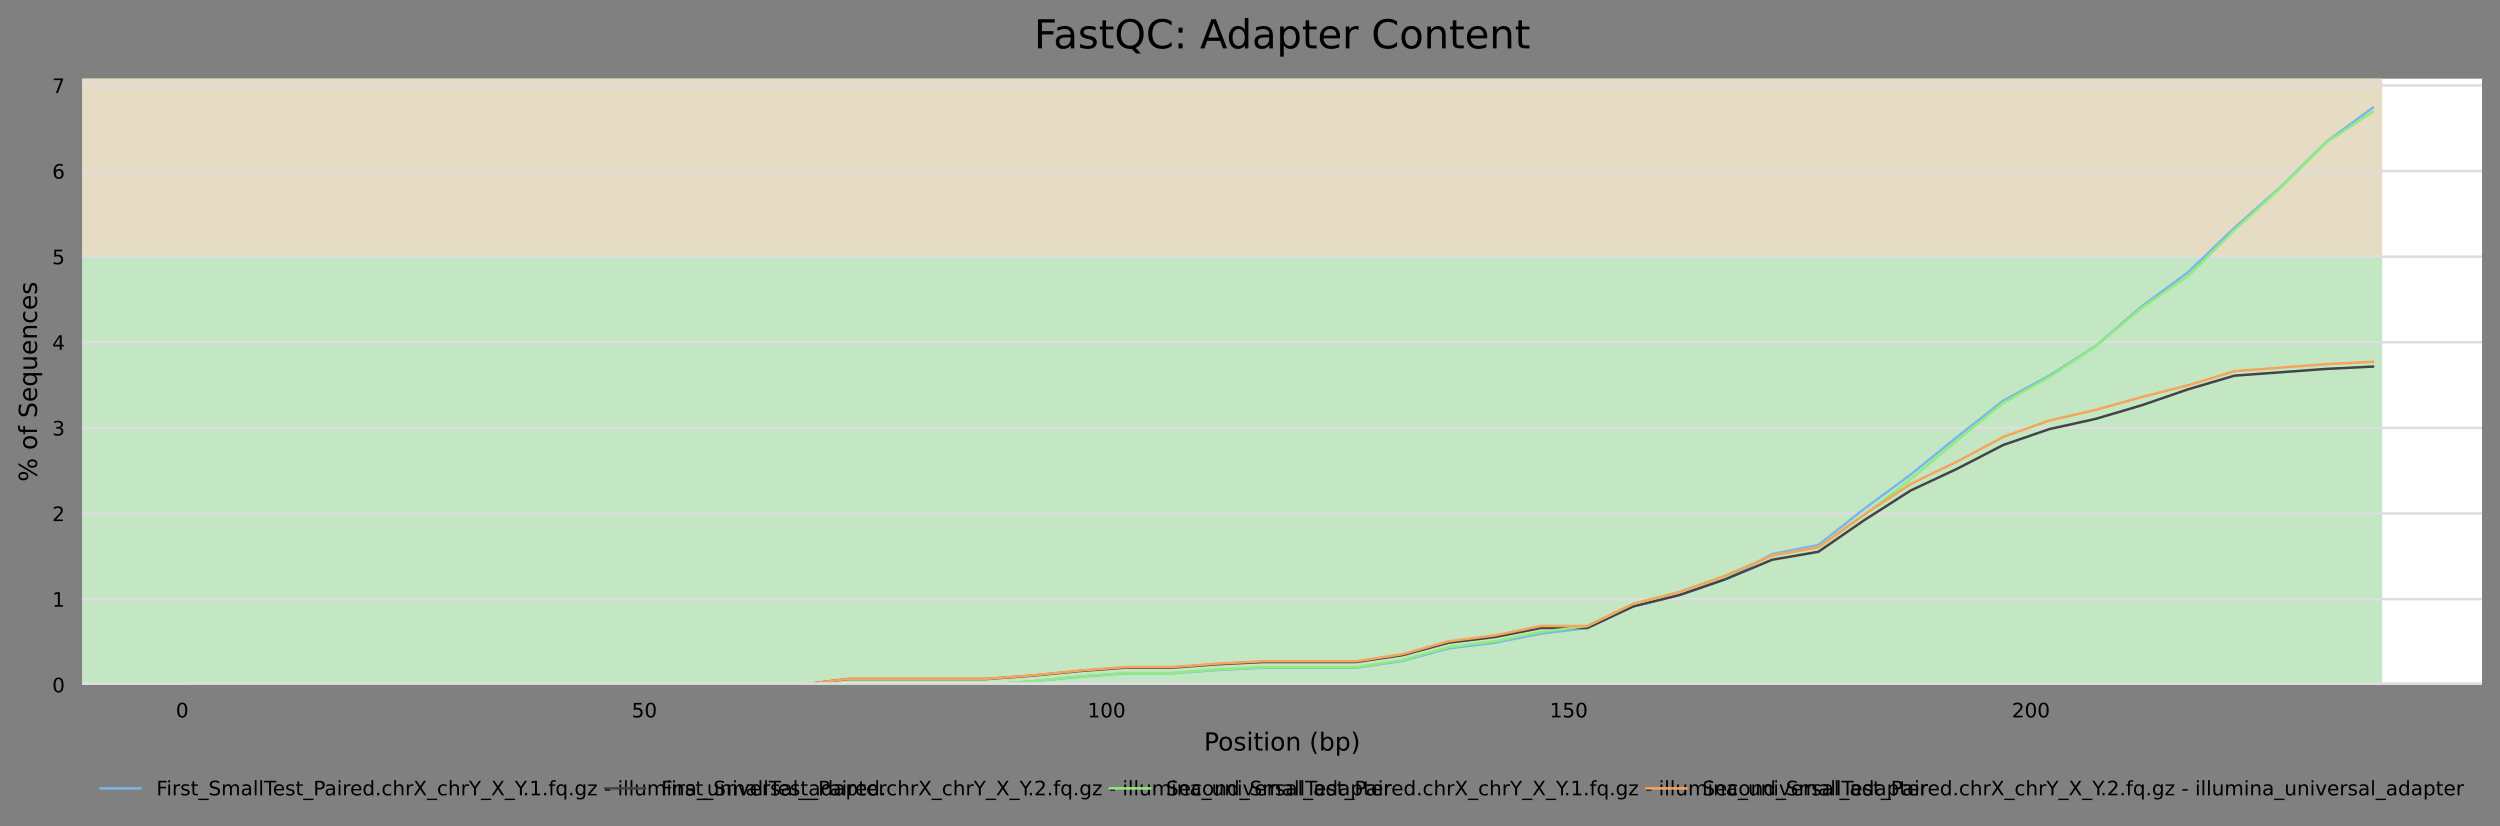 <?xml version="1.0" encoding="utf-8" standalone="no"?>
<!DOCTYPE svg PUBLIC "-//W3C//DTD SVG 1.1//EN"
  "http://www.w3.org/Graphics/SVG/1.1/DTD/svg11.dtd">
<!-- Created with matplotlib (https://matplotlib.org/) -->
<svg height="330.542pt" version="1.1" viewBox="0 0 1000.358 330.542" width="1000.358pt" xmlns="http://www.w3.org/2000/svg" xmlns:xlink="http://www.w3.org/1999/xlink">
 <rect x="0" y="0" width="1000.358" height="330.542" fill="#808080" stroke="none"/>
 <defs>
  <style type="text/css">*{stroke-linecap:butt;stroke-linejoin:round;}</style>
 </defs>
 <g id="figure_1">
  <g id="axes_1">
   <g id="patch_1">
    <path d="M 32.968 273.99 
L 993.158 273.99 
L 993.158 31.483 
L 32.968 31.483 
z
" style="fill:#ffffff;"/>
   </g>
   <g id="patch_2">
    <path clip-path="url(#pc7dc87c759)" d="M 32.968 -411.159 
L 953.212 -411.159 
L 953.212 -3151.754 
L 32.968 -3151.754 
z
" style="fill:#e6c3c3;"/>
   </g>
   <g id="patch_3">
    <path clip-path="url(#pc7dc87c759)" d="M 32.968 102.703 
L 953.212 102.703 
L 953.212 -411.159 
L 32.968 -411.159 
z
" style="fill:#e6dcc3;"/>
   </g>
   <g id="patch_4">
    <path clip-path="url(#pc7dc87c759)" d="M 32.968 273.99 
L 953.212 273.99 
L 953.212 102.703 
L 32.968 102.703 
z
" style="fill:#c3e6c3;"/>
   </g>
   <g id="matplotlib.axis_1">
    <g id="xtick_1">
     <g id="text_1">
      <!-- 0 -->
      <g transform="translate(70.369 287.069)scale(0.08 -0.08)">
       <defs>
        <path d="M 31.781 66.406 
Q 24.172 66.406 20.328 58.906 
Q 16.5 51.422 16.5 36.375 
Q 16.5 21.391 20.328 13.891 
Q 24.172 6.391 31.781 6.391 
Q 39.453 6.391 43.281 13.891 
Q 47.125 21.391 47.125 36.375 
Q 47.125 51.422 43.281 58.906 
Q 39.453 66.406 31.781 66.406 
z
M 31.781 74.219 
Q 44.047 74.219 50.516 64.516 
Q 56.984 54.828 56.984 36.375 
Q 56.984 17.969 50.516 8.266 
Q 44.047 -1.422 31.781 -1.422 
Q 19.531 -1.422 13.062 8.266 
Q 6.594 17.969 6.594 36.375 
Q 6.594 54.828 13.062 64.516 
Q 19.531 74.219 31.781 74.219 
z
" id="DejaVuSans-48"/>
       </defs>
       <use xlink:href="#DejaVuSans-48"/>
      </g>
     </g>
    </g>
    <g id="xtick_2">
     <g id="text_2">
      <!-- 50 -->
      <g transform="translate(252.761 287.069)scale(0.08 -0.08)">
       <defs>
        <path d="M 10.797 72.906 
L 49.516 72.906 
L 49.516 64.594 
L 19.828 64.594 
L 19.828 46.734 
Q 21.969 47.469 24.109 47.828 
Q 26.266 48.188 28.422 48.188 
Q 40.625 48.188 47.75 41.5 
Q 54.891 34.812 54.891 23.391 
Q 54.891 11.625 47.562 5.094 
Q 40.234 -1.422 26.906 -1.422 
Q 22.312 -1.422 17.547 -0.641 
Q 12.797 0.141 7.719 1.703 
L 7.719 11.625 
Q 12.109 9.234 16.797 8.062 
Q 21.484 6.891 26.703 6.891 
Q 35.156 6.891 40.078 11.328 
Q 45.016 15.766 45.016 23.391 
Q 45.016 31 40.078 35.438 
Q 35.156 39.891 26.703 39.891 
Q 22.75 39.891 18.812 39.016 
Q 14.891 38.141 10.797 36.281 
z
" id="DejaVuSans-53"/>
       </defs>
       <use xlink:href="#DejaVuSans-53"/>
       <use x="63.623" xlink:href="#DejaVuSans-48"/>
      </g>
     </g>
    </g>
    <g id="xtick_3">
     <g id="text_3">
      <!-- 100 -->
      <g transform="translate(435.152 287.069)scale(0.08 -0.08)">
       <defs>
        <path d="M 12.406 8.297 
L 28.516 8.297 
L 28.516 63.922 
L 10.984 60.406 
L 10.984 69.391 
L 28.422 72.906 
L 38.281 72.906 
L 38.281 8.297 
L 54.391 8.297 
L 54.391 0 
L 12.406 0 
z
" id="DejaVuSans-49"/>
       </defs>
       <use xlink:href="#DejaVuSans-49"/>
       <use x="63.623" xlink:href="#DejaVuSans-48"/>
       <use x="127.246" xlink:href="#DejaVuSans-48"/>
      </g>
     </g>
    </g>
    <g id="xtick_4">
     <g id="text_4">
      <!-- 150 -->
      <g transform="translate(620.089 287.069)scale(0.08 -0.08)">
       <use xlink:href="#DejaVuSans-49"/>
       <use x="63.623" xlink:href="#DejaVuSans-53"/>
       <use x="127.246" xlink:href="#DejaVuSans-48"/>
      </g>
     </g>
    </g>
    <g id="xtick_5">
     <g id="text_5">
      <!-- 200 -->
      <g transform="translate(805.025 287.069)scale(0.08 -0.08)">
       <defs>
        <path d="M 19.188 8.297 
L 53.609 8.297 
L 53.609 0 
L 7.328 0 
L 7.328 8.297 
Q 12.938 14.109 22.625 23.891 
Q 32.328 33.688 34.812 36.531 
Q 39.547 41.844 41.422 45.531 
Q 43.312 49.219 43.312 52.781 
Q 43.312 58.594 39.234 62.25 
Q 35.156 65.922 28.609 65.922 
Q 23.969 65.922 18.812 64.312 
Q 13.672 62.703 7.812 59.422 
L 7.812 69.391 
Q 13.766 71.781 18.938 73 
Q 24.125 74.219 28.422 74.219 
Q 39.75 74.219 46.484 68.547 
Q 53.219 62.891 53.219 53.422 
Q 53.219 48.922 51.531 44.891 
Q 49.859 40.875 45.406 35.406 
Q 44.188 33.984 37.641 27.219 
Q 31.109 20.453 19.188 8.297 
z
" id="DejaVuSans-50"/>
       </defs>
       <use xlink:href="#DejaVuSans-50"/>
       <use x="63.623" xlink:href="#DejaVuSans-48"/>
       <use x="127.246" xlink:href="#DejaVuSans-48"/>
      </g>
     </g>
    </g>
    <g id="text_6">
     <!-- Position (bp) -->
     <g transform="translate(481.76 300.331)scale(0.1 -0.1)">
      <defs>
       <path d="M 19.672 64.797 
L 19.672 37.406 
L 32.078 37.406 
Q 38.969 37.406 42.719 40.969 
Q 46.484 44.531 46.484 51.125 
Q 46.484 57.672 42.719 61.234 
Q 38.969 64.797 32.078 64.797 
z
M 9.812 72.906 
L 32.078 72.906 
Q 44.344 72.906 50.609 67.359 
Q 56.891 61.812 56.891 51.125 
Q 56.891 40.328 50.609 34.812 
Q 44.344 29.297 32.078 29.297 
L 19.672 29.297 
L 19.672 0 
L 9.812 0 
z
" id="DejaVuSans-80"/>
       <path d="M 30.609 48.391 
Q 23.391 48.391 19.188 42.75 
Q 14.984 37.109 14.984 27.297 
Q 14.984 17.484 19.156 11.844 
Q 23.344 6.203 30.609 6.203 
Q 37.797 6.203 41.984 11.859 
Q 46.188 17.531 46.188 27.297 
Q 46.188 37.016 41.984 42.703 
Q 37.797 48.391 30.609 48.391 
z
M 30.609 56 
Q 42.328 56 49.016 48.375 
Q 55.719 40.766 55.719 27.297 
Q 55.719 13.875 49.016 6.219 
Q 42.328 -1.422 30.609 -1.422 
Q 18.844 -1.422 12.172 6.219 
Q 5.516 13.875 5.516 27.297 
Q 5.516 40.766 12.172 48.375 
Q 18.844 56 30.609 56 
z
" id="DejaVuSans-111"/>
       <path d="M 44.281 53.078 
L 44.281 44.578 
Q 40.484 46.531 36.375 47.5 
Q 32.281 48.484 27.875 48.484 
Q 21.188 48.484 17.844 46.438 
Q 14.5 44.391 14.5 40.281 
Q 14.5 37.156 16.891 35.375 
Q 19.281 33.594 26.516 31.984 
L 29.594 31.297 
Q 39.156 29.25 43.188 25.516 
Q 47.219 21.781 47.219 15.094 
Q 47.219 7.469 41.188 3.016 
Q 35.156 -1.422 24.609 -1.422 
Q 20.219 -1.422 15.453 -0.562 
Q 10.688 0.297 5.422 2 
L 5.422 11.281 
Q 10.406 8.688 15.234 7.391 
Q 20.062 6.109 24.812 6.109 
Q 31.156 6.109 34.562 8.281 
Q 37.984 10.453 37.984 14.406 
Q 37.984 18.062 35.516 20.016 
Q 33.062 21.969 24.703 23.781 
L 21.578 24.516 
Q 13.234 26.266 9.516 29.906 
Q 5.812 33.547 5.812 39.891 
Q 5.812 47.609 11.281 51.797 
Q 16.75 56 26.812 56 
Q 31.781 56 36.172 55.266 
Q 40.578 54.547 44.281 53.078 
z
" id="DejaVuSans-115"/>
       <path d="M 9.422 54.688 
L 18.406 54.688 
L 18.406 0 
L 9.422 0 
z
M 9.422 75.984 
L 18.406 75.984 
L 18.406 64.594 
L 9.422 64.594 
z
" id="DejaVuSans-105"/>
       <path d="M 18.312 70.219 
L 18.312 54.688 
L 36.812 54.688 
L 36.812 47.703 
L 18.312 47.703 
L 18.312 18.016 
Q 18.312 11.328 20.141 9.422 
Q 21.969 7.516 27.594 7.516 
L 36.812 7.516 
L 36.812 0 
L 27.594 0 
Q 17.188 0 13.234 3.875 
Q 9.281 7.766 9.281 18.016 
L 9.281 47.703 
L 2.688 47.703 
L 2.688 54.688 
L 9.281 54.688 
L 9.281 70.219 
z
" id="DejaVuSans-116"/>
       <path d="M 54.891 33.016 
L 54.891 0 
L 45.906 0 
L 45.906 32.719 
Q 45.906 40.484 42.875 44.328 
Q 39.844 48.188 33.797 48.188 
Q 26.516 48.188 22.312 43.547 
Q 18.109 38.922 18.109 30.906 
L 18.109 0 
L 9.078 0 
L 9.078 54.688 
L 18.109 54.688 
L 18.109 46.188 
Q 21.344 51.125 25.703 53.562 
Q 30.078 56 35.797 56 
Q 45.219 56 50.047 50.172 
Q 54.891 44.344 54.891 33.016 
z
" id="DejaVuSans-110"/>
       <path id="DejaVuSans-32"/>
       <path d="M 31 75.875 
Q 24.469 64.656 21.281 53.656 
Q 18.109 42.672 18.109 31.391 
Q 18.109 20.125 21.312 9.062 
Q 24.516 -2 31 -13.188 
L 23.188 -13.188 
Q 15.875 -1.703 12.234 9.375 
Q 8.594 20.453 8.594 31.391 
Q 8.594 42.281 12.203 53.312 
Q 15.828 64.359 23.188 75.875 
z
" id="DejaVuSans-40"/>
       <path d="M 48.688 27.297 
Q 48.688 37.203 44.609 42.844 
Q 40.531 48.484 33.406 48.484 
Q 26.266 48.484 22.188 42.844 
Q 18.109 37.203 18.109 27.297 
Q 18.109 17.391 22.188 11.75 
Q 26.266 6.109 33.406 6.109 
Q 40.531 6.109 44.609 11.75 
Q 48.688 17.391 48.688 27.297 
z
M 18.109 46.391 
Q 20.953 51.266 25.266 53.625 
Q 29.594 56 35.594 56 
Q 45.562 56 51.781 48.094 
Q 58.016 40.188 58.016 27.297 
Q 58.016 14.406 51.781 6.484 
Q 45.562 -1.422 35.594 -1.422 
Q 29.594 -1.422 25.266 0.953 
Q 20.953 3.328 18.109 8.203 
L 18.109 0 
L 9.078 0 
L 9.078 75.984 
L 18.109 75.984 
z
" id="DejaVuSans-98"/>
       <path d="M 18.109 8.203 
L 18.109 -20.797 
L 9.078 -20.797 
L 9.078 54.688 
L 18.109 54.688 
L 18.109 46.391 
Q 20.953 51.266 25.266 53.625 
Q 29.594 56 35.594 56 
Q 45.562 56 51.781 48.094 
Q 58.016 40.188 58.016 27.297 
Q 58.016 14.406 51.781 6.484 
Q 45.562 -1.422 35.594 -1.422 
Q 29.594 -1.422 25.266 0.953 
Q 20.953 3.328 18.109 8.203 
z
M 48.688 27.297 
Q 48.688 37.203 44.609 42.844 
Q 40.531 48.484 33.406 48.484 
Q 26.266 48.484 22.188 42.844 
Q 18.109 37.203 18.109 27.297 
Q 18.109 17.391 22.188 11.75 
Q 26.266 6.109 33.406 6.109 
Q 40.531 6.109 44.609 11.75 
Q 48.688 17.391 48.688 27.297 
z
" id="DejaVuSans-112"/>
       <path d="M 8.016 75.875 
L 15.828 75.875 
Q 23.141 64.359 26.781 53.312 
Q 30.422 42.281 30.422 31.391 
Q 30.422 20.453 26.781 9.375 
Q 23.141 -1.703 15.828 -13.188 
L 8.016 -13.188 
Q 14.5 -2 17.703 9.062 
Q 20.906 20.125 20.906 31.391 
Q 20.906 42.672 17.703 53.656 
Q 14.5 64.656 8.016 75.875 
z
" id="DejaVuSans-41"/>
      </defs>
      <use xlink:href="#DejaVuSans-80"/>
      <use x="56.678" xlink:href="#DejaVuSans-111"/>
      <use x="117.859" xlink:href="#DejaVuSans-115"/>
      <use x="169.959" xlink:href="#DejaVuSans-105"/>
      <use x="197.742" xlink:href="#DejaVuSans-116"/>
      <use x="236.951" xlink:href="#DejaVuSans-105"/>
      <use x="264.734" xlink:href="#DejaVuSans-111"/>
      <use x="325.916" xlink:href="#DejaVuSans-110"/>
      <use x="389.295" xlink:href="#DejaVuSans-32"/>
      <use x="421.082" xlink:href="#DejaVuSans-40"/>
      <use x="460.096" xlink:href="#DejaVuSans-98"/>
      <use x="523.572" xlink:href="#DejaVuSans-112"/>
      <use x="587.049" xlink:href="#DejaVuSans-41"/>
     </g>
    </g>
   </g>
   <g id="matplotlib.axis_2">
    <g id="ytick_1">
     <g id="line2d_1">
      <path clip-path="url(#pc7dc87c759)" d="M 32.968 273.99 
L 993.158 273.99 
" style="fill:none;stroke:#dedede;stroke-linecap:square;"/>
     </g>
     <g id="text_7">
      <!-- 0 -->
      <g transform="translate(20.878 277.029)scale(0.08 -0.08)">
       <use xlink:href="#DejaVuSans-48"/>
      </g>
     </g>
    </g>
    <g id="ytick_2">
     <g id="line2d_2">
      <path clip-path="url(#pc7dc87c759)" d="M 32.968 239.733 
L 993.158 239.733 
" style="fill:none;stroke:#dedede;stroke-linecap:square;"/>
     </g>
     <g id="text_8">
      <!-- 1 -->
      <g transform="translate(20.878 242.772)scale(0.08 -0.08)">
       <use xlink:href="#DejaVuSans-49"/>
      </g>
     </g>
    </g>
    <g id="ytick_3">
     <g id="line2d_3">
      <path clip-path="url(#pc7dc87c759)" d="M 32.968 205.475 
L 993.158 205.475 
" style="fill:none;stroke:#dedede;stroke-linecap:square;"/>
     </g>
     <g id="text_9">
      <!-- 2 -->
      <g transform="translate(20.878 208.515)scale(0.08 -0.08)">
       <use xlink:href="#DejaVuSans-50"/>
      </g>
     </g>
    </g>
    <g id="ytick_4">
     <g id="line2d_4">
      <path clip-path="url(#pc7dc87c759)" d="M 32.968 171.218 
L 993.158 171.218 
" style="fill:none;stroke:#dedede;stroke-linecap:square;"/>
     </g>
     <g id="text_10">
      <!-- 3 -->
      <g transform="translate(20.878 174.257)scale(0.08 -0.08)">
       <defs>
        <path d="M 40.578 39.312 
Q 47.656 37.797 51.625 33 
Q 55.609 28.219 55.609 21.188 
Q 55.609 10.406 48.188 4.484 
Q 40.766 -1.422 27.094 -1.422 
Q 22.516 -1.422 17.656 -0.516 
Q 12.797 0.391 7.625 2.203 
L 7.625 11.719 
Q 11.719 9.328 16.594 8.109 
Q 21.484 6.891 26.812 6.891 
Q 36.078 6.891 40.938 10.547 
Q 45.797 14.203 45.797 21.188 
Q 45.797 27.641 41.281 31.266 
Q 36.766 34.906 28.719 34.906 
L 20.219 34.906 
L 20.219 43.016 
L 29.109 43.016 
Q 36.375 43.016 40.234 45.922 
Q 44.094 48.828 44.094 54.297 
Q 44.094 59.906 40.109 62.906 
Q 36.141 65.922 28.719 65.922 
Q 24.656 65.922 20.016 65.031 
Q 15.375 64.156 9.812 62.312 
L 9.812 71.094 
Q 15.438 72.656 20.344 73.438 
Q 25.25 74.219 29.594 74.219 
Q 40.828 74.219 47.359 69.109 
Q 53.906 64.016 53.906 55.328 
Q 53.906 49.266 50.438 45.094 
Q 46.969 40.922 40.578 39.312 
z
" id="DejaVuSans-51"/>
       </defs>
       <use xlink:href="#DejaVuSans-51"/>
      </g>
     </g>
    </g>
    <g id="ytick_5">
     <g id="line2d_5">
      <path clip-path="url(#pc7dc87c759)" d="M 32.968 136.96 
L 993.158 136.96 
" style="fill:none;stroke:#dedede;stroke-linecap:square;"/>
     </g>
     <g id="text_11">
      <!-- 4 -->
      <g transform="translate(20.878 140)scale(0.08 -0.08)">
       <defs>
        <path d="M 37.797 64.312 
L 12.891 25.391 
L 37.797 25.391 
z
M 35.203 72.906 
L 47.609 72.906 
L 47.609 25.391 
L 58.016 25.391 
L 58.016 17.188 
L 47.609 17.188 
L 47.609 0 
L 37.797 0 
L 37.797 17.188 
L 4.891 17.188 
L 4.891 26.703 
z
" id="DejaVuSans-52"/>
       </defs>
       <use xlink:href="#DejaVuSans-52"/>
      </g>
     </g>
    </g>
    <g id="ytick_6">
     <g id="line2d_6">
      <path clip-path="url(#pc7dc87c759)" d="M 32.968 102.703 
L 993.158 102.703 
" style="fill:none;stroke:#dedede;stroke-linecap:square;"/>
     </g>
     <g id="text_12">
      <!-- 5 -->
      <g transform="translate(20.878 105.742)scale(0.08 -0.08)">
       <use xlink:href="#DejaVuSans-53"/>
      </g>
     </g>
    </g>
    <g id="ytick_7">
     <g id="line2d_7">
      <path clip-path="url(#pc7dc87c759)" d="M 32.968 68.445 
L 993.158 68.445 
" style="fill:none;stroke:#dedede;stroke-linecap:square;"/>
     </g>
     <g id="text_13">
      <!-- 6 -->
      <g transform="translate(20.878 71.485)scale(0.08 -0.08)">
       <defs>
        <path d="M 33.016 40.375 
Q 26.375 40.375 22.484 35.828 
Q 18.609 31.297 18.609 23.391 
Q 18.609 15.531 22.484 10.953 
Q 26.375 6.391 33.016 6.391 
Q 39.656 6.391 43.531 10.953 
Q 47.406 15.531 47.406 23.391 
Q 47.406 31.297 43.531 35.828 
Q 39.656 40.375 33.016 40.375 
z
M 52.594 71.297 
L 52.594 62.312 
Q 48.875 64.062 45.094 64.984 
Q 41.312 65.922 37.594 65.922 
Q 27.828 65.922 22.672 59.328 
Q 17.531 52.734 16.797 39.406 
Q 19.672 43.656 24.016 45.922 
Q 28.375 48.188 33.594 48.188 
Q 44.578 48.188 50.953 41.516 
Q 57.328 34.859 57.328 23.391 
Q 57.328 12.156 50.688 5.359 
Q 44.047 -1.422 33.016 -1.422 
Q 20.359 -1.422 13.672 8.266 
Q 6.984 17.969 6.984 36.375 
Q 6.984 53.656 15.188 63.938 
Q 23.391 74.219 37.203 74.219 
Q 40.922 74.219 44.703 73.484 
Q 48.484 72.75 52.594 71.297 
z
" id="DejaVuSans-54"/>
       </defs>
       <use xlink:href="#DejaVuSans-54"/>
      </g>
     </g>
    </g>
    <g id="ytick_8">
     <g id="line2d_8">
      <path clip-path="url(#pc7dc87c759)" d="M 32.968 34.188 
L 993.158 34.188 
" style="fill:none;stroke:#dedede;stroke-linecap:square;"/>
     </g>
     <g id="text_14">
      <!-- 7 -->
      <g transform="translate(20.878 37.227)scale(0.08 -0.08)">
       <defs>
        <path d="M 8.203 72.906 
L 55.078 72.906 
L 55.078 68.703 
L 28.609 0 
L 18.312 0 
L 43.219 64.594 
L 8.203 64.594 
z
" id="DejaVuSans-55"/>
       </defs>
       <use xlink:href="#DejaVuSans-55"/>
      </g>
     </g>
    </g>
    <g id="text_15">
     <!-- % of Sequences -->
     <g transform="translate(14.798 192.754)rotate(-90)scale(0.1 -0.1)">
      <defs>
       <path d="M 72.703 32.078 
Q 68.453 32.078 66.031 28.469 
Q 63.625 24.859 63.625 18.406 
Q 63.625 12.062 66.031 8.422 
Q 68.453 4.781 72.703 4.781 
Q 76.859 4.781 79.266 8.422 
Q 81.688 12.062 81.688 18.406 
Q 81.688 24.812 79.266 28.438 
Q 76.859 32.078 72.703 32.078 
z
M 72.703 38.281 
Q 80.422 38.281 84.953 32.906 
Q 89.5 27.547 89.5 18.406 
Q 89.5 9.281 84.938 3.922 
Q 80.375 -1.422 72.703 -1.422 
Q 64.891 -1.422 60.344 3.922 
Q 55.812 9.281 55.812 18.406 
Q 55.812 27.594 60.375 32.938 
Q 64.938 38.281 72.703 38.281 
z
M 22.312 68.016 
Q 18.109 68.016 15.688 64.375 
Q 13.281 60.75 13.281 54.391 
Q 13.281 47.953 15.672 44.328 
Q 18.062 40.719 22.312 40.719 
Q 26.562 40.719 28.969 44.328 
Q 31.391 47.953 31.391 54.391 
Q 31.391 60.688 28.953 64.344 
Q 26.516 68.016 22.312 68.016 
z
M 66.406 74.219 
L 74.219 74.219 
L 28.609 -1.422 
L 20.797 -1.422 
z
M 22.312 74.219 
Q 30.031 74.219 34.609 68.875 
Q 39.203 63.531 39.203 54.391 
Q 39.203 45.172 34.641 39.844 
Q 30.078 34.516 22.312 34.516 
Q 14.547 34.516 10.031 39.859 
Q 5.516 45.219 5.516 54.391 
Q 5.516 63.484 10.047 68.844 
Q 14.594 74.219 22.312 74.219 
z
" id="DejaVuSans-37"/>
       <path d="M 37.109 75.984 
L 37.109 68.5 
L 28.516 68.5 
Q 23.688 68.5 21.797 66.547 
Q 19.922 64.594 19.922 59.516 
L 19.922 54.688 
L 34.719 54.688 
L 34.719 47.703 
L 19.922 47.703 
L 19.922 0 
L 10.891 0 
L 10.891 47.703 
L 2.297 47.703 
L 2.297 54.688 
L 10.891 54.688 
L 10.891 58.5 
Q 10.891 67.625 15.141 71.797 
Q 19.391 75.984 28.609 75.984 
z
" id="DejaVuSans-102"/>
       <path d="M 53.516 70.516 
L 53.516 60.891 
Q 47.906 63.578 42.922 64.891 
Q 37.938 66.219 33.297 66.219 
Q 25.25 66.219 20.875 63.094 
Q 16.5 59.969 16.5 54.203 
Q 16.5 49.359 19.406 46.891 
Q 22.312 44.438 30.422 42.922 
L 36.375 41.703 
Q 47.406 39.594 52.656 34.297 
Q 57.906 29 57.906 20.125 
Q 57.906 9.516 50.797 4.047 
Q 43.703 -1.422 29.984 -1.422 
Q 24.812 -1.422 18.969 -0.25 
Q 13.141 0.922 6.891 3.219 
L 6.891 13.375 
Q 12.891 10.016 18.656 8.297 
Q 24.422 6.594 29.984 6.594 
Q 38.422 6.594 43.016 9.906 
Q 47.609 13.234 47.609 19.391 
Q 47.609 24.75 44.312 27.781 
Q 41.016 30.812 33.5 32.328 
L 27.484 33.5 
Q 16.453 35.688 11.516 40.375 
Q 6.594 45.062 6.594 53.422 
Q 6.594 63.094 13.406 68.656 
Q 20.219 74.219 32.172 74.219 
Q 37.312 74.219 42.625 73.281 
Q 47.953 72.359 53.516 70.516 
z
" id="DejaVuSans-83"/>
       <path d="M 56.203 29.594 
L 56.203 25.203 
L 14.891 25.203 
Q 15.484 15.922 20.484 11.062 
Q 25.484 6.203 34.422 6.203 
Q 39.594 6.203 44.453 7.469 
Q 49.312 8.734 54.109 11.281 
L 54.109 2.781 
Q 49.266 0.734 44.188 -0.344 
Q 39.109 -1.422 33.891 -1.422 
Q 20.797 -1.422 13.156 6.188 
Q 5.516 13.812 5.516 26.812 
Q 5.516 40.234 12.766 48.109 
Q 20.016 56 32.328 56 
Q 43.359 56 49.781 48.891 
Q 56.203 41.797 56.203 29.594 
z
M 47.219 32.234 
Q 47.125 39.594 43.094 43.984 
Q 39.062 48.391 32.422 48.391 
Q 24.906 48.391 20.391 44.141 
Q 15.875 39.891 15.188 32.172 
z
" id="DejaVuSans-101"/>
       <path d="M 14.797 27.297 
Q 14.797 17.391 18.875 11.75 
Q 22.953 6.109 30.078 6.109 
Q 37.203 6.109 41.297 11.75 
Q 45.406 17.391 45.406 27.297 
Q 45.406 37.203 41.297 42.844 
Q 37.203 48.484 30.078 48.484 
Q 22.953 48.484 18.875 42.844 
Q 14.797 37.203 14.797 27.297 
z
M 45.406 8.203 
Q 42.578 3.328 38.25 0.953 
Q 33.938 -1.422 27.875 -1.422 
Q 17.969 -1.422 11.734 6.484 
Q 5.516 14.406 5.516 27.297 
Q 5.516 40.188 11.734 48.094 
Q 17.969 56 27.875 56 
Q 33.938 56 38.25 53.625 
Q 42.578 51.266 45.406 46.391 
L 45.406 54.688 
L 54.391 54.688 
L 54.391 -20.797 
L 45.406 -20.797 
z
" id="DejaVuSans-113"/>
       <path d="M 8.5 21.578 
L 8.5 54.688 
L 17.484 54.688 
L 17.484 21.922 
Q 17.484 14.156 20.5 10.266 
Q 23.531 6.391 29.594 6.391 
Q 36.859 6.391 41.078 11.031 
Q 45.312 15.672 45.312 23.688 
L 45.312 54.688 
L 54.297 54.688 
L 54.297 0 
L 45.312 0 
L 45.312 8.406 
Q 42.047 3.422 37.719 1 
Q 33.406 -1.422 27.688 -1.422 
Q 18.266 -1.422 13.375 4.438 
Q 8.5 10.297 8.5 21.578 
z
M 31.109 56 
z
" id="DejaVuSans-117"/>
       <path d="M 48.781 52.594 
L 48.781 44.188 
Q 44.969 46.297 41.141 47.344 
Q 37.312 48.391 33.406 48.391 
Q 24.656 48.391 19.812 42.844 
Q 14.984 37.312 14.984 27.297 
Q 14.984 17.281 19.812 11.734 
Q 24.656 6.203 33.406 6.203 
Q 37.312 6.203 41.141 7.25 
Q 44.969 8.297 48.781 10.406 
L 48.781 2.094 
Q 45.016 0.344 40.984 -0.531 
Q 36.969 -1.422 32.422 -1.422 
Q 20.062 -1.422 12.781 6.344 
Q 5.516 14.109 5.516 27.297 
Q 5.516 40.672 12.859 48.328 
Q 20.219 56 33.016 56 
Q 37.156 56 41.109 55.141 
Q 45.062 54.297 48.781 52.594 
z
" id="DejaVuSans-99"/>
      </defs>
      <use xlink:href="#DejaVuSans-37"/>
      <use x="95.02" xlink:href="#DejaVuSans-32"/>
      <use x="126.807" xlink:href="#DejaVuSans-111"/>
      <use x="187.988" xlink:href="#DejaVuSans-102"/>
      <use x="223.193" xlink:href="#DejaVuSans-32"/>
      <use x="254.98" xlink:href="#DejaVuSans-83"/>
      <use x="318.457" xlink:href="#DejaVuSans-101"/>
      <use x="379.98" xlink:href="#DejaVuSans-113"/>
      <use x="443.457" xlink:href="#DejaVuSans-117"/>
      <use x="506.836" xlink:href="#DejaVuSans-101"/>
      <use x="568.359" xlink:href="#DejaVuSans-110"/>
      <use x="631.738" xlink:href="#DejaVuSans-99"/>
      <use x="686.719" xlink:href="#DejaVuSans-101"/>
      <use x="748.242" xlink:href="#DejaVuSans-115"/>
     </g>
    </g>
   </g>
   <g id="line2d_9">
    <path clip-path="url(#pc7dc87c759)" d="M 76.613 273.99 
L 80.312 273.99 
L 84.011 273.99 
L 87.709 273.99 
L 91.408 273.99 
L 95.107 273.99 
L 98.805 273.99 
L 102.504 273.99 
L 106.203 273.99 
L 117.299 273.99 
L 135.793 273.99 
L 154.286 273.99 
L 172.78 273.99 
L 191.274 273.99 
L 209.767 273.99 
L 228.261 273.99 
L 246.755 273.99 
L 265.248 273.99 
L 283.742 273.99 
L 302.236 273.99 
L 320.729 273.99 
L 339.223 273.99 
L 357.717 273.99 
L 376.21 273.99 
L 394.704 273.99 
L 413.197 272.626 
L 431.691 270.808 
L 450.185 269.444 
L 468.678 269.444 
L 487.172 268.08 
L 505.666 267.17 
L 524.159 267.17 
L 542.653 267.17 
L 561.147 264.443 
L 579.64 259.441 
L 598.134 257.168 
L 616.628 253.531 
L 635.121 251.258 
L 653.615 242.62 
L 672.108 238.073 
L 690.602 231.708 
L 709.096 221.706 
L 727.589 218.069 
L 746.083 203.52 
L 764.577 189.881 
L 783.07 174.878 
L 801.564 160.329 
L 820.058 150.327 
L 838.551 138.506 
L 857.045 122.594 
L 875.539 108.954 
L 894.032 91.223 
L 912.526 74.856 
L 931.019 56.67 
L 949.513 43.031 
" style="fill:none;stroke:#7cb5ec;stroke-linecap:square;"/>
   </g>
   <g id="line2d_10">
    <path clip-path="url(#pc7dc87c759)" d="M 76.613 273.99 
L 80.312 273.99 
L 84.011 273.99 
L 87.709 273.99 
L 91.408 273.99 
L 95.107 273.99 
L 98.805 273.99 
L 102.504 273.99 
L 106.203 273.99 
L 117.299 273.99 
L 135.793 273.99 
L 154.286 273.99 
L 172.78 273.99 
L 191.274 273.99 
L 209.767 273.99 
L 228.261 273.99 
L 246.755 273.99 
L 265.248 273.99 
L 283.742 273.99 
L 302.236 273.99 
L 320.729 273.99 
L 339.223 271.717 
L 357.717 271.717 
L 376.21 271.717 
L 394.704 271.717 
L 413.197 270.353 
L 431.691 268.534 
L 450.185 267.17 
L 468.678 267.17 
L 487.172 265.806 
L 505.666 264.897 
L 524.159 264.897 
L 542.653 264.897 
L 561.147 262.169 
L 579.64 257.168 
L 598.134 254.895 
L 616.628 251.258 
L 635.121 251.258 
L 653.615 242.62 
L 672.108 238.073 
L 690.602 231.708 
L 709.096 223.979 
L 727.589 220.797 
L 746.083 208.067 
L 764.577 196.246 
L 783.07 187.608 
L 801.564 178.06 
L 820.058 171.695 
L 838.551 167.603 
L 857.045 162.148 
L 875.539 155.783 
L 894.032 150.327 
L 912.526 148.963 
L 931.019 147.599 
L 949.513 146.69 
" style="fill:none;stroke:#434348;stroke-linecap:square;"/>
   </g>
   <g id="line2d_11">
    <path clip-path="url(#pc7dc87c759)" d="M 76.613 273.99 
L 80.312 273.99 
L 84.011 273.99 
L 87.709 273.99 
L 91.408 273.99 
L 95.107 273.99 
L 98.805 273.99 
L 102.504 273.99 
L 106.203 273.99 
L 117.299 273.99 
L 135.793 273.99 
L 154.286 273.99 
L 172.78 273.99 
L 191.274 273.99 
L 209.767 273.99 
L 228.261 273.99 
L 246.755 273.99 
L 265.248 273.99 
L 283.742 273.99 
L 302.236 273.99 
L 320.729 273.99 
L 339.223 273.99 
L 357.717 273.99 
L 376.21 273.99 
L 394.704 273.99 
L 413.197 272.58 
L 431.691 270.701 
L 450.185 269.291 
L 468.678 269.291 
L 487.172 267.881 
L 505.666 266.941 
L 524.159 266.941 
L 542.653 266.941 
L 561.147 264.122 
L 579.64 258.953 
L 598.134 256.603 
L 616.628 252.843 
L 635.121 250.494 
L 653.615 241.565 
L 672.108 236.866 
L 690.602 230.287 
L 709.096 222.298 
L 727.589 219.009 
L 746.083 205.851 
L 764.577 191.753 
L 783.07 176.246 
L 801.564 161.208 
L 820.058 150.87 
L 838.551 138.652 
L 857.045 123.145 
L 875.539 110.457 
L 894.032 92.13 
L 912.526 75.212 
L 931.019 56.885 
L 949.513 44.667 
" style="fill:none;stroke:#90ed7d;stroke-linecap:square;"/>
   </g>
   <g id="line2d_12">
    <path clip-path="url(#pc7dc87c759)" d="M 76.613 273.99 
L 80.312 273.99 
L 84.011 273.99 
L 87.709 273.99 
L 91.408 273.99 
L 95.107 273.99 
L 98.805 273.99 
L 102.504 273.99 
L 106.203 273.99 
L 117.299 273.99 
L 135.793 273.99 
L 154.286 273.99 
L 172.78 273.99 
L 191.274 273.99 
L 209.767 273.99 
L 228.261 273.99 
L 246.755 273.99 
L 265.248 273.99 
L 283.742 273.99 
L 302.236 273.99 
L 320.729 273.99 
L 339.223 271.64 
L 357.717 271.64 
L 376.21 271.64 
L 394.704 271.64 
L 413.197 270.231 
L 431.691 268.351 
L 450.185 266.941 
L 468.678 266.941 
L 487.172 265.531 
L 505.666 264.592 
L 524.159 264.592 
L 542.653 264.592 
L 561.147 261.772 
L 579.64 256.603 
L 598.134 254.253 
L 616.628 250.494 
L 635.121 250.494 
L 653.615 241.565 
L 672.108 236.866 
L 690.602 230.287 
L 709.096 222.298 
L 727.589 219.009 
L 746.083 205.851 
L 764.577 193.633 
L 783.07 184.705 
L 801.564 174.836 
L 820.058 168.257 
L 838.551 164.028 
L 857.045 158.859 
L 875.539 154.16 
L 894.032 148.52 
L 912.526 147.111 
L 931.019 145.701 
L 949.513 144.761 
" style="fill:none;stroke:#f7a35c;stroke-linecap:square;"/>
   </g>
   <g id="line2d_13">
    <path clip-path="url(#pc7dc87c759)" d="M 32.968 273.99 
L 993.158 273.99 
" style="fill:none;stroke:#dedede;stroke-linecap:square;stroke-width:2;"/>
   </g>
   <g id="text_16">
    <!-- FastQC: Adapter Content -->
    <g transform="translate(413.766 19.358)scale(0.16 -0.16)">
     <defs>
      <path d="M 9.812 72.906 
L 51.703 72.906 
L 51.703 64.594 
L 19.672 64.594 
L 19.672 43.109 
L 48.578 43.109 
L 48.578 34.812 
L 19.672 34.812 
L 19.672 0 
L 9.812 0 
z
" id="DejaVuSans-70"/>
      <path d="M 34.281 27.484 
Q 23.391 27.484 19.188 25 
Q 14.984 22.516 14.984 16.5 
Q 14.984 11.719 18.141 8.906 
Q 21.297 6.109 26.703 6.109 
Q 34.188 6.109 38.703 11.406 
Q 43.219 16.703 43.219 25.484 
L 43.219 27.484 
z
M 52.203 31.203 
L 52.203 0 
L 43.219 0 
L 43.219 8.297 
Q 40.141 3.328 35.547 0.953 
Q 30.953 -1.422 24.312 -1.422 
Q 15.922 -1.422 10.953 3.297 
Q 6 8.016 6 15.922 
Q 6 25.141 12.172 29.828 
Q 18.359 34.516 30.609 34.516 
L 43.219 34.516 
L 43.219 35.406 
Q 43.219 41.609 39.141 45 
Q 35.062 48.391 27.688 48.391 
Q 23 48.391 18.547 47.266 
Q 14.109 46.141 10.016 43.891 
L 10.016 52.203 
Q 14.938 54.109 19.578 55.047 
Q 24.219 56 28.609 56 
Q 40.484 56 46.344 49.844 
Q 52.203 43.703 52.203 31.203 
z
" id="DejaVuSans-97"/>
      <path d="M 39.406 66.219 
Q 28.656 66.219 22.328 58.203 
Q 16.016 50.203 16.016 36.375 
Q 16.016 22.609 22.328 14.594 
Q 28.656 6.594 39.406 6.594 
Q 50.141 6.594 56.422 14.594 
Q 62.703 22.609 62.703 36.375 
Q 62.703 50.203 56.422 58.203 
Q 50.141 66.219 39.406 66.219 
z
M 53.219 1.312 
L 66.219 -12.891 
L 54.297 -12.891 
L 43.5 -1.219 
Q 41.891 -1.312 41.031 -1.359 
Q 40.188 -1.422 39.406 -1.422 
Q 24.031 -1.422 14.812 8.859 
Q 5.609 19.141 5.609 36.375 
Q 5.609 53.656 14.812 63.938 
Q 24.031 74.219 39.406 74.219 
Q 54.734 74.219 63.906 63.938 
Q 73.094 53.656 73.094 36.375 
Q 73.094 23.688 67.984 14.641 
Q 62.891 5.609 53.219 1.312 
z
" id="DejaVuSans-81"/>
      <path d="M 64.406 67.281 
L 64.406 56.891 
Q 59.422 61.531 53.781 63.812 
Q 48.141 66.109 41.797 66.109 
Q 29.297 66.109 22.656 58.469 
Q 16.016 50.828 16.016 36.375 
Q 16.016 21.969 22.656 14.328 
Q 29.297 6.688 41.797 6.688 
Q 48.141 6.688 53.781 8.984 
Q 59.422 11.281 64.406 15.922 
L 64.406 5.609 
Q 59.234 2.094 53.438 0.328 
Q 47.656 -1.422 41.219 -1.422 
Q 24.656 -1.422 15.125 8.703 
Q 5.609 18.844 5.609 36.375 
Q 5.609 53.953 15.125 64.078 
Q 24.656 74.219 41.219 74.219 
Q 47.75 74.219 53.531 72.484 
Q 59.328 70.75 64.406 67.281 
z
" id="DejaVuSans-67"/>
      <path d="M 11.719 12.406 
L 22.016 12.406 
L 22.016 0 
L 11.719 0 
z
M 11.719 51.703 
L 22.016 51.703 
L 22.016 39.312 
L 11.719 39.312 
z
" id="DejaVuSans-58"/>
      <path d="M 34.188 63.188 
L 20.797 26.906 
L 47.609 26.906 
z
M 28.609 72.906 
L 39.797 72.906 
L 67.578 0 
L 57.328 0 
L 50.688 18.703 
L 17.828 18.703 
L 11.188 0 
L 0.781 0 
z
" id="DejaVuSans-65"/>
      <path d="M 45.406 46.391 
L 45.406 75.984 
L 54.391 75.984 
L 54.391 0 
L 45.406 0 
L 45.406 8.203 
Q 42.578 3.328 38.25 0.953 
Q 33.938 -1.422 27.875 -1.422 
Q 17.969 -1.422 11.734 6.484 
Q 5.516 14.406 5.516 27.297 
Q 5.516 40.188 11.734 48.094 
Q 17.969 56 27.875 56 
Q 33.938 56 38.25 53.625 
Q 42.578 51.266 45.406 46.391 
z
M 14.797 27.297 
Q 14.797 17.391 18.875 11.75 
Q 22.953 6.109 30.078 6.109 
Q 37.203 6.109 41.297 11.75 
Q 45.406 17.391 45.406 27.297 
Q 45.406 37.203 41.297 42.844 
Q 37.203 48.484 30.078 48.484 
Q 22.953 48.484 18.875 42.844 
Q 14.797 37.203 14.797 27.297 
z
" id="DejaVuSans-100"/>
      <path d="M 41.109 46.297 
Q 39.594 47.172 37.812 47.578 
Q 36.031 48 33.891 48 
Q 26.266 48 22.188 43.047 
Q 18.109 38.094 18.109 28.812 
L 18.109 0 
L 9.078 0 
L 9.078 54.688 
L 18.109 54.688 
L 18.109 46.188 
Q 20.953 51.172 25.484 53.578 
Q 30.031 56 36.531 56 
Q 37.453 56 38.578 55.875 
Q 39.703 55.766 41.062 55.516 
z
" id="DejaVuSans-114"/>
     </defs>
     <use xlink:href="#DejaVuSans-70"/>
     <use x="48.395" xlink:href="#DejaVuSans-97"/>
     <use x="109.674" xlink:href="#DejaVuSans-115"/>
     <use x="161.773" xlink:href="#DejaVuSans-116"/>
     <use x="200.982" xlink:href="#DejaVuSans-81"/>
     <use x="279.693" xlink:href="#DejaVuSans-67"/>
     <use x="349.518" xlink:href="#DejaVuSans-58"/>
     <use x="383.209" xlink:href="#DejaVuSans-32"/>
     <use x="414.996" xlink:href="#DejaVuSans-65"/>
     <use x="481.654" xlink:href="#DejaVuSans-100"/>
     <use x="545.131" xlink:href="#DejaVuSans-97"/>
     <use x="606.41" xlink:href="#DejaVuSans-112"/>
     <use x="669.887" xlink:href="#DejaVuSans-116"/>
     <use x="709.096" xlink:href="#DejaVuSans-101"/>
     <use x="770.619" xlink:href="#DejaVuSans-114"/>
     <use x="811.732" xlink:href="#DejaVuSans-32"/>
     <use x="843.52" xlink:href="#DejaVuSans-67"/>
     <use x="913.344" xlink:href="#DejaVuSans-111"/>
     <use x="974.525" xlink:href="#DejaVuSans-110"/>
     <use x="1037.904" xlink:href="#DejaVuSans-116"/>
     <use x="1077.113" xlink:href="#DejaVuSans-101"/>
     <use x="1138.637" xlink:href="#DejaVuSans-110"/>
     <use x="1202.016" xlink:href="#DejaVuSans-116"/>
    </g>
   </g>
   <g id="legend_1">
    <g id="line2d_14">
     <path d="M 40.168 315.455 
L 56.168 315.455 
" style="fill:none;stroke:#7cb5ec;stroke-linecap:square;"/>
    </g>
    <g id="line2d_15"/>
    <g id="text_17">
     <!-- First_SmallTest_Paired.chrX_chrY_X_Y.1.fq.gz - illumina_universal_adapter -->
     <g transform="translate(62.568 318.255)scale(0.08 -0.08)">
      <defs>
       <path d="M 50.984 -16.609 
L 50.984 -23.578 
L -0.984 -23.578 
L -0.984 -16.609 
z
" id="DejaVuSans-95"/>
       <path d="M 52 44.188 
Q 55.375 50.25 60.062 53.125 
Q 64.75 56 71.094 56 
Q 79.641 56 84.281 50.016 
Q 88.922 44.047 88.922 33.016 
L 88.922 0 
L 79.891 0 
L 79.891 32.719 
Q 79.891 40.578 77.094 44.375 
Q 74.312 48.188 68.609 48.188 
Q 61.625 48.188 57.562 43.547 
Q 53.516 38.922 53.516 30.906 
L 53.516 0 
L 44.484 0 
L 44.484 32.719 
Q 44.484 40.625 41.703 44.406 
Q 38.922 48.188 33.109 48.188 
Q 26.219 48.188 22.156 43.531 
Q 18.109 38.875 18.109 30.906 
L 18.109 0 
L 9.078 0 
L 9.078 54.688 
L 18.109 54.688 
L 18.109 46.188 
Q 21.188 51.219 25.484 53.609 
Q 29.781 56 35.688 56 
Q 41.656 56 45.828 52.969 
Q 50 49.953 52 44.188 
z
" id="DejaVuSans-109"/>
       <path d="M 9.422 75.984 
L 18.406 75.984 
L 18.406 0 
L 9.422 0 
z
" id="DejaVuSans-108"/>
       <path d="M -0.297 72.906 
L 61.375 72.906 
L 61.375 64.594 
L 35.5 64.594 
L 35.5 0 
L 25.594 0 
L 25.594 64.594 
L -0.297 64.594 
z
" id="DejaVuSans-84"/>
       <path d="M 10.688 12.406 
L 21 12.406 
L 21 0 
L 10.688 0 
z
" id="DejaVuSans-46"/>
       <path d="M 54.891 33.016 
L 54.891 0 
L 45.906 0 
L 45.906 32.719 
Q 45.906 40.484 42.875 44.328 
Q 39.844 48.188 33.797 48.188 
Q 26.516 48.188 22.312 43.547 
Q 18.109 38.922 18.109 30.906 
L 18.109 0 
L 9.078 0 
L 9.078 75.984 
L 18.109 75.984 
L 18.109 46.188 
Q 21.344 51.125 25.703 53.562 
Q 30.078 56 35.797 56 
Q 45.219 56 50.047 50.172 
Q 54.891 44.344 54.891 33.016 
z
" id="DejaVuSans-104"/>
       <path d="M 6.297 72.906 
L 16.891 72.906 
L 35.016 45.797 
L 53.219 72.906 
L 63.812 72.906 
L 40.375 37.891 
L 65.375 0 
L 54.781 0 
L 34.281 31 
L 13.625 0 
L 2.984 0 
L 29 38.922 
z
" id="DejaVuSans-88"/>
       <path d="M -0.203 72.906 
L 10.406 72.906 
L 30.609 42.922 
L 50.688 72.906 
L 61.281 72.906 
L 35.5 34.719 
L 35.5 0 
L 25.594 0 
L 25.594 34.719 
z
" id="DejaVuSans-89"/>
       <path d="M 45.406 27.984 
Q 45.406 37.75 41.375 43.109 
Q 37.359 48.484 30.078 48.484 
Q 22.859 48.484 18.828 43.109 
Q 14.797 37.75 14.797 27.984 
Q 14.797 18.266 18.828 12.891 
Q 22.859 7.516 30.078 7.516 
Q 37.359 7.516 41.375 12.891 
Q 45.406 18.266 45.406 27.984 
z
M 54.391 6.781 
Q 54.391 -7.172 48.188 -13.984 
Q 42 -20.797 29.203 -20.797 
Q 24.469 -20.797 20.266 -20.094 
Q 16.062 -19.391 12.109 -17.922 
L 12.109 -9.188 
Q 16.062 -11.328 19.922 -12.344 
Q 23.781 -13.375 27.781 -13.375 
Q 36.625 -13.375 41.016 -8.766 
Q 45.406 -4.156 45.406 5.172 
L 45.406 9.625 
Q 42.625 4.781 38.281 2.391 
Q 33.938 0 27.875 0 
Q 17.828 0 11.672 7.656 
Q 5.516 15.328 5.516 27.984 
Q 5.516 40.672 11.672 48.328 
Q 17.828 56 27.875 56 
Q 33.938 56 38.281 53.609 
Q 42.625 51.219 45.406 46.391 
L 45.406 54.688 
L 54.391 54.688 
z
" id="DejaVuSans-103"/>
       <path d="M 5.516 54.688 
L 48.188 54.688 
L 48.188 46.484 
L 14.406 7.172 
L 48.188 7.172 
L 48.188 0 
L 4.297 0 
L 4.297 8.203 
L 38.094 47.516 
L 5.516 47.516 
z
" id="DejaVuSans-122"/>
       <path d="M 4.891 31.391 
L 31.203 31.391 
L 31.203 23.391 
L 4.891 23.391 
z
" id="DejaVuSans-45"/>
       <path d="M 2.984 54.688 
L 12.5 54.688 
L 29.594 8.797 
L 46.688 54.688 
L 56.203 54.688 
L 35.688 0 
L 23.484 0 
z
" id="DejaVuSans-118"/>
      </defs>
      <use xlink:href="#DejaVuSans-70"/>
      <use x="50.27" xlink:href="#DejaVuSans-105"/>
      <use x="78.053" xlink:href="#DejaVuSans-114"/>
      <use x="119.166" xlink:href="#DejaVuSans-115"/>
      <use x="171.266" xlink:href="#DejaVuSans-116"/>
      <use x="210.475" xlink:href="#DejaVuSans-95"/>
      <use x="260.475" xlink:href="#DejaVuSans-83"/>
      <use x="323.951" xlink:href="#DejaVuSans-109"/>
      <use x="421.363" xlink:href="#DejaVuSans-97"/>
      <use x="482.643" xlink:href="#DejaVuSans-108"/>
      <use x="510.426" xlink:href="#DejaVuSans-108"/>
      <use x="538.209" xlink:href="#DejaVuSans-84"/>
      <use x="582.293" xlink:href="#DejaVuSans-101"/>
      <use x="643.816" xlink:href="#DejaVuSans-115"/>
      <use x="695.916" xlink:href="#DejaVuSans-116"/>
      <use x="735.125" xlink:href="#DejaVuSans-95"/>
      <use x="785.125" xlink:href="#DejaVuSans-80"/>
      <use x="840.928" xlink:href="#DejaVuSans-97"/>
      <use x="902.207" xlink:href="#DejaVuSans-105"/>
      <use x="929.99" xlink:href="#DejaVuSans-114"/>
      <use x="968.854" xlink:href="#DejaVuSans-101"/>
      <use x="1030.377" xlink:href="#DejaVuSans-100"/>
      <use x="1093.854" xlink:href="#DejaVuSans-46"/>
      <use x="1125.641" xlink:href="#DejaVuSans-99"/>
      <use x="1180.621" xlink:href="#DejaVuSans-104"/>
      <use x="1244" xlink:href="#DejaVuSans-114"/>
      <use x="1285.113" xlink:href="#DejaVuSans-88"/>
      <use x="1353.619" xlink:href="#DejaVuSans-95"/>
      <use x="1403.619" xlink:href="#DejaVuSans-99"/>
      <use x="1458.6" xlink:href="#DejaVuSans-104"/>
      <use x="1521.979" xlink:href="#DejaVuSans-114"/>
      <use x="1563.092" xlink:href="#DejaVuSans-89"/>
      <use x="1624.176" xlink:href="#DejaVuSans-95"/>
      <use x="1674.176" xlink:href="#DejaVuSans-88"/>
      <use x="1742.682" xlink:href="#DejaVuSans-95"/>
      <use x="1792.682" xlink:href="#DejaVuSans-89"/>
      <use x="1833.516" xlink:href="#DejaVuSans-46"/>
      <use x="1865.303" xlink:href="#DejaVuSans-49"/>
      <use x="1928.926" xlink:href="#DejaVuSans-46"/>
      <use x="1960.713" xlink:href="#DejaVuSans-102"/>
      <use x="1995.918" xlink:href="#DejaVuSans-113"/>
      <use x="2059.395" xlink:href="#DejaVuSans-46"/>
      <use x="2091.182" xlink:href="#DejaVuSans-103"/>
      <use x="2154.658" xlink:href="#DejaVuSans-122"/>
      <use x="2207.148" xlink:href="#DejaVuSans-32"/>
      <use x="2238.936" xlink:href="#DejaVuSans-45"/>
      <use x="2275.02" xlink:href="#DejaVuSans-32"/>
      <use x="2306.807" xlink:href="#DejaVuSans-105"/>
      <use x="2334.59" xlink:href="#DejaVuSans-108"/>
      <use x="2362.373" xlink:href="#DejaVuSans-108"/>
      <use x="2390.156" xlink:href="#DejaVuSans-117"/>
      <use x="2453.535" xlink:href="#DejaVuSans-109"/>
      <use x="2550.947" xlink:href="#DejaVuSans-105"/>
      <use x="2578.73" xlink:href="#DejaVuSans-110"/>
      <use x="2642.109" xlink:href="#DejaVuSans-97"/>
      <use x="2703.389" xlink:href="#DejaVuSans-95"/>
      <use x="2753.389" xlink:href="#DejaVuSans-117"/>
      <use x="2816.768" xlink:href="#DejaVuSans-110"/>
      <use x="2880.146" xlink:href="#DejaVuSans-105"/>
      <use x="2907.93" xlink:href="#DejaVuSans-118"/>
      <use x="2967.109" xlink:href="#DejaVuSans-101"/>
      <use x="3028.633" xlink:href="#DejaVuSans-114"/>
      <use x="3069.746" xlink:href="#DejaVuSans-115"/>
      <use x="3121.846" xlink:href="#DejaVuSans-97"/>
      <use x="3183.125" xlink:href="#DejaVuSans-108"/>
      <use x="3210.908" xlink:href="#DejaVuSans-95"/>
      <use x="3260.908" xlink:href="#DejaVuSans-97"/>
      <use x="3322.188" xlink:href="#DejaVuSans-100"/>
      <use x="3385.664" xlink:href="#DejaVuSans-97"/>
      <use x="3446.943" xlink:href="#DejaVuSans-112"/>
      <use x="3510.42" xlink:href="#DejaVuSans-116"/>
      <use x="3549.629" xlink:href="#DejaVuSans-101"/>
      <use x="3611.152" xlink:href="#DejaVuSans-114"/>
     </g>
    </g>
    <g id="line2d_16">
     <path d="M 242.169 315.455 
L 258.169 315.455 
" style="fill:none;stroke:#434348;stroke-linecap:square;"/>
    </g>
    <g id="line2d_17"/>
    <g id="text_18">
     <!-- First_SmallTest_Paired.chrX_chrY_X_Y.2.fq.gz - illumina_universal_adapter -->
     <g transform="translate(264.569 318.255)scale(0.08 -0.08)">
      <use xlink:href="#DejaVuSans-70"/>
      <use x="50.27" xlink:href="#DejaVuSans-105"/>
      <use x="78.053" xlink:href="#DejaVuSans-114"/>
      <use x="119.166" xlink:href="#DejaVuSans-115"/>
      <use x="171.266" xlink:href="#DejaVuSans-116"/>
      <use x="210.475" xlink:href="#DejaVuSans-95"/>
      <use x="260.475" xlink:href="#DejaVuSans-83"/>
      <use x="323.951" xlink:href="#DejaVuSans-109"/>
      <use x="421.363" xlink:href="#DejaVuSans-97"/>
      <use x="482.643" xlink:href="#DejaVuSans-108"/>
      <use x="510.426" xlink:href="#DejaVuSans-108"/>
      <use x="538.209" xlink:href="#DejaVuSans-84"/>
      <use x="582.293" xlink:href="#DejaVuSans-101"/>
      <use x="643.816" xlink:href="#DejaVuSans-115"/>
      <use x="695.916" xlink:href="#DejaVuSans-116"/>
      <use x="735.125" xlink:href="#DejaVuSans-95"/>
      <use x="785.125" xlink:href="#DejaVuSans-80"/>
      <use x="840.928" xlink:href="#DejaVuSans-97"/>
      <use x="902.207" xlink:href="#DejaVuSans-105"/>
      <use x="929.99" xlink:href="#DejaVuSans-114"/>
      <use x="968.854" xlink:href="#DejaVuSans-101"/>
      <use x="1030.377" xlink:href="#DejaVuSans-100"/>
      <use x="1093.854" xlink:href="#DejaVuSans-46"/>
      <use x="1125.641" xlink:href="#DejaVuSans-99"/>
      <use x="1180.621" xlink:href="#DejaVuSans-104"/>
      <use x="1244" xlink:href="#DejaVuSans-114"/>
      <use x="1285.113" xlink:href="#DejaVuSans-88"/>
      <use x="1353.619" xlink:href="#DejaVuSans-95"/>
      <use x="1403.619" xlink:href="#DejaVuSans-99"/>
      <use x="1458.6" xlink:href="#DejaVuSans-104"/>
      <use x="1521.979" xlink:href="#DejaVuSans-114"/>
      <use x="1563.092" xlink:href="#DejaVuSans-89"/>
      <use x="1624.176" xlink:href="#DejaVuSans-95"/>
      <use x="1674.176" xlink:href="#DejaVuSans-88"/>
      <use x="1742.682" xlink:href="#DejaVuSans-95"/>
      <use x="1792.682" xlink:href="#DejaVuSans-89"/>
      <use x="1833.516" xlink:href="#DejaVuSans-46"/>
      <use x="1865.303" xlink:href="#DejaVuSans-50"/>
      <use x="1928.926" xlink:href="#DejaVuSans-46"/>
      <use x="1960.713" xlink:href="#DejaVuSans-102"/>
      <use x="1995.918" xlink:href="#DejaVuSans-113"/>
      <use x="2059.395" xlink:href="#DejaVuSans-46"/>
      <use x="2091.182" xlink:href="#DejaVuSans-103"/>
      <use x="2154.658" xlink:href="#DejaVuSans-122"/>
      <use x="2207.148" xlink:href="#DejaVuSans-32"/>
      <use x="2238.936" xlink:href="#DejaVuSans-45"/>
      <use x="2275.02" xlink:href="#DejaVuSans-32"/>
      <use x="2306.807" xlink:href="#DejaVuSans-105"/>
      <use x="2334.59" xlink:href="#DejaVuSans-108"/>
      <use x="2362.373" xlink:href="#DejaVuSans-108"/>
      <use x="2390.156" xlink:href="#DejaVuSans-117"/>
      <use x="2453.535" xlink:href="#DejaVuSans-109"/>
      <use x="2550.947" xlink:href="#DejaVuSans-105"/>
      <use x="2578.73" xlink:href="#DejaVuSans-110"/>
      <use x="2642.109" xlink:href="#DejaVuSans-97"/>
      <use x="2703.389" xlink:href="#DejaVuSans-95"/>
      <use x="2753.389" xlink:href="#DejaVuSans-117"/>
      <use x="2816.768" xlink:href="#DejaVuSans-110"/>
      <use x="2880.146" xlink:href="#DejaVuSans-105"/>
      <use x="2907.93" xlink:href="#DejaVuSans-118"/>
      <use x="2967.109" xlink:href="#DejaVuSans-101"/>
      <use x="3028.633" xlink:href="#DejaVuSans-114"/>
      <use x="3069.746" xlink:href="#DejaVuSans-115"/>
      <use x="3121.846" xlink:href="#DejaVuSans-97"/>
      <use x="3183.125" xlink:href="#DejaVuSans-108"/>
      <use x="3210.908" xlink:href="#DejaVuSans-95"/>
      <use x="3260.908" xlink:href="#DejaVuSans-97"/>
      <use x="3322.188" xlink:href="#DejaVuSans-100"/>
      <use x="3385.664" xlink:href="#DejaVuSans-97"/>
      <use x="3446.943" xlink:href="#DejaVuSans-112"/>
      <use x="3510.42" xlink:href="#DejaVuSans-116"/>
      <use x="3549.629" xlink:href="#DejaVuSans-101"/>
      <use x="3611.152" xlink:href="#DejaVuSans-114"/>
     </g>
    </g>
    <g id="line2d_18">
     <path d="M 444.169 315.455 
L 460.169 315.455 
" style="fill:none;stroke:#90ed7d;stroke-linecap:square;"/>
    </g>
    <g id="line2d_19"/>
    <g id="text_19">
     <!-- Second_SmallTest_Paired.chrX_chrY_X_Y.1.fq.gz - illumina_universal_adapter -->
     <g transform="translate(466.569 318.255)scale(0.08 -0.08)">
      <use xlink:href="#DejaVuSans-83"/>
      <use x="63.477" xlink:href="#DejaVuSans-101"/>
      <use x="125" xlink:href="#DejaVuSans-99"/>
      <use x="179.98" xlink:href="#DejaVuSans-111"/>
      <use x="241.162" xlink:href="#DejaVuSans-110"/>
      <use x="304.541" xlink:href="#DejaVuSans-100"/>
      <use x="368.018" xlink:href="#DejaVuSans-95"/>
      <use x="418.018" xlink:href="#DejaVuSans-83"/>
      <use x="481.494" xlink:href="#DejaVuSans-109"/>
      <use x="578.906" xlink:href="#DejaVuSans-97"/>
      <use x="640.186" xlink:href="#DejaVuSans-108"/>
      <use x="667.969" xlink:href="#DejaVuSans-108"/>
      <use x="695.752" xlink:href="#DejaVuSans-84"/>
      <use x="739.836" xlink:href="#DejaVuSans-101"/>
      <use x="801.359" xlink:href="#DejaVuSans-115"/>
      <use x="853.459" xlink:href="#DejaVuSans-116"/>
      <use x="892.668" xlink:href="#DejaVuSans-95"/>
      <use x="942.668" xlink:href="#DejaVuSans-80"/>
      <use x="998.471" xlink:href="#DejaVuSans-97"/>
      <use x="1059.75" xlink:href="#DejaVuSans-105"/>
      <use x="1087.533" xlink:href="#DejaVuSans-114"/>
      <use x="1126.396" xlink:href="#DejaVuSans-101"/>
      <use x="1187.92" xlink:href="#DejaVuSans-100"/>
      <use x="1251.396" xlink:href="#DejaVuSans-46"/>
      <use x="1283.184" xlink:href="#DejaVuSans-99"/>
      <use x="1338.164" xlink:href="#DejaVuSans-104"/>
      <use x="1401.543" xlink:href="#DejaVuSans-114"/>
      <use x="1442.656" xlink:href="#DejaVuSans-88"/>
      <use x="1511.162" xlink:href="#DejaVuSans-95"/>
      <use x="1561.162" xlink:href="#DejaVuSans-99"/>
      <use x="1616.143" xlink:href="#DejaVuSans-104"/>
      <use x="1679.521" xlink:href="#DejaVuSans-114"/>
      <use x="1720.635" xlink:href="#DejaVuSans-89"/>
      <use x="1781.719" xlink:href="#DejaVuSans-95"/>
      <use x="1831.719" xlink:href="#DejaVuSans-88"/>
      <use x="1900.225" xlink:href="#DejaVuSans-95"/>
      <use x="1950.225" xlink:href="#DejaVuSans-89"/>
      <use x="1991.059" xlink:href="#DejaVuSans-46"/>
      <use x="2022.846" xlink:href="#DejaVuSans-49"/>
      <use x="2086.469" xlink:href="#DejaVuSans-46"/>
      <use x="2118.256" xlink:href="#DejaVuSans-102"/>
      <use x="2153.461" xlink:href="#DejaVuSans-113"/>
      <use x="2216.938" xlink:href="#DejaVuSans-46"/>
      <use x="2248.725" xlink:href="#DejaVuSans-103"/>
      <use x="2312.201" xlink:href="#DejaVuSans-122"/>
      <use x="2364.691" xlink:href="#DejaVuSans-32"/>
      <use x="2396.479" xlink:href="#DejaVuSans-45"/>
      <use x="2432.562" xlink:href="#DejaVuSans-32"/>
      <use x="2464.35" xlink:href="#DejaVuSans-105"/>
      <use x="2492.133" xlink:href="#DejaVuSans-108"/>
      <use x="2519.916" xlink:href="#DejaVuSans-108"/>
      <use x="2547.699" xlink:href="#DejaVuSans-117"/>
      <use x="2611.078" xlink:href="#DejaVuSans-109"/>
      <use x="2708.49" xlink:href="#DejaVuSans-105"/>
      <use x="2736.273" xlink:href="#DejaVuSans-110"/>
      <use x="2799.652" xlink:href="#DejaVuSans-97"/>
      <use x="2860.932" xlink:href="#DejaVuSans-95"/>
      <use x="2910.932" xlink:href="#DejaVuSans-117"/>
      <use x="2974.311" xlink:href="#DejaVuSans-110"/>
      <use x="3037.689" xlink:href="#DejaVuSans-105"/>
      <use x="3065.473" xlink:href="#DejaVuSans-118"/>
      <use x="3124.652" xlink:href="#DejaVuSans-101"/>
      <use x="3186.176" xlink:href="#DejaVuSans-114"/>
      <use x="3227.289" xlink:href="#DejaVuSans-115"/>
      <use x="3279.389" xlink:href="#DejaVuSans-97"/>
      <use x="3340.668" xlink:href="#DejaVuSans-108"/>
      <use x="3368.451" xlink:href="#DejaVuSans-95"/>
      <use x="3418.451" xlink:href="#DejaVuSans-97"/>
      <use x="3479.73" xlink:href="#DejaVuSans-100"/>
      <use x="3543.207" xlink:href="#DejaVuSans-97"/>
      <use x="3604.486" xlink:href="#DejaVuSans-112"/>
      <use x="3667.963" xlink:href="#DejaVuSans-116"/>
      <use x="3707.172" xlink:href="#DejaVuSans-101"/>
      <use x="3768.695" xlink:href="#DejaVuSans-114"/>
     </g>
    </g>
    <g id="line2d_20">
     <path d="M 658.777 315.455 
L 674.777 315.455 
" style="fill:none;stroke:#f7a35c;stroke-linecap:square;"/>
    </g>
    <g id="line2d_21"/>
    <g id="text_20">
     <!-- Second_SmallTest_Paired.chrX_chrY_X_Y.2.fq.gz - illumina_universal_adapter -->
     <g transform="translate(681.177 318.255)scale(0.08 -0.08)">
      <use xlink:href="#DejaVuSans-83"/>
      <use x="63.477" xlink:href="#DejaVuSans-101"/>
      <use x="125" xlink:href="#DejaVuSans-99"/>
      <use x="179.98" xlink:href="#DejaVuSans-111"/>
      <use x="241.162" xlink:href="#DejaVuSans-110"/>
      <use x="304.541" xlink:href="#DejaVuSans-100"/>
      <use x="368.018" xlink:href="#DejaVuSans-95"/>
      <use x="418.018" xlink:href="#DejaVuSans-83"/>
      <use x="481.494" xlink:href="#DejaVuSans-109"/>
      <use x="578.906" xlink:href="#DejaVuSans-97"/>
      <use x="640.186" xlink:href="#DejaVuSans-108"/>
      <use x="667.969" xlink:href="#DejaVuSans-108"/>
      <use x="695.752" xlink:href="#DejaVuSans-84"/>
      <use x="739.836" xlink:href="#DejaVuSans-101"/>
      <use x="801.359" xlink:href="#DejaVuSans-115"/>
      <use x="853.459" xlink:href="#DejaVuSans-116"/>
      <use x="892.668" xlink:href="#DejaVuSans-95"/>
      <use x="942.668" xlink:href="#DejaVuSans-80"/>
      <use x="998.471" xlink:href="#DejaVuSans-97"/>
      <use x="1059.75" xlink:href="#DejaVuSans-105"/>
      <use x="1087.533" xlink:href="#DejaVuSans-114"/>
      <use x="1126.396" xlink:href="#DejaVuSans-101"/>
      <use x="1187.92" xlink:href="#DejaVuSans-100"/>
      <use x="1251.396" xlink:href="#DejaVuSans-46"/>
      <use x="1283.184" xlink:href="#DejaVuSans-99"/>
      <use x="1338.164" xlink:href="#DejaVuSans-104"/>
      <use x="1401.543" xlink:href="#DejaVuSans-114"/>
      <use x="1442.656" xlink:href="#DejaVuSans-88"/>
      <use x="1511.162" xlink:href="#DejaVuSans-95"/>
      <use x="1561.162" xlink:href="#DejaVuSans-99"/>
      <use x="1616.143" xlink:href="#DejaVuSans-104"/>
      <use x="1679.521" xlink:href="#DejaVuSans-114"/>
      <use x="1720.635" xlink:href="#DejaVuSans-89"/>
      <use x="1781.719" xlink:href="#DejaVuSans-95"/>
      <use x="1831.719" xlink:href="#DejaVuSans-88"/>
      <use x="1900.225" xlink:href="#DejaVuSans-95"/>
      <use x="1950.225" xlink:href="#DejaVuSans-89"/>
      <use x="1991.059" xlink:href="#DejaVuSans-46"/>
      <use x="2022.846" xlink:href="#DejaVuSans-50"/>
      <use x="2086.469" xlink:href="#DejaVuSans-46"/>
      <use x="2118.256" xlink:href="#DejaVuSans-102"/>
      <use x="2153.461" xlink:href="#DejaVuSans-113"/>
      <use x="2216.938" xlink:href="#DejaVuSans-46"/>
      <use x="2248.725" xlink:href="#DejaVuSans-103"/>
      <use x="2312.201" xlink:href="#DejaVuSans-122"/>
      <use x="2364.691" xlink:href="#DejaVuSans-32"/>
      <use x="2396.479" xlink:href="#DejaVuSans-45"/>
      <use x="2432.562" xlink:href="#DejaVuSans-32"/>
      <use x="2464.35" xlink:href="#DejaVuSans-105"/>
      <use x="2492.133" xlink:href="#DejaVuSans-108"/>
      <use x="2519.916" xlink:href="#DejaVuSans-108"/>
      <use x="2547.699" xlink:href="#DejaVuSans-117"/>
      <use x="2611.078" xlink:href="#DejaVuSans-109"/>
      <use x="2708.49" xlink:href="#DejaVuSans-105"/>
      <use x="2736.273" xlink:href="#DejaVuSans-110"/>
      <use x="2799.652" xlink:href="#DejaVuSans-97"/>
      <use x="2860.932" xlink:href="#DejaVuSans-95"/>
      <use x="2910.932" xlink:href="#DejaVuSans-117"/>
      <use x="2974.311" xlink:href="#DejaVuSans-110"/>
      <use x="3037.689" xlink:href="#DejaVuSans-105"/>
      <use x="3065.473" xlink:href="#DejaVuSans-118"/>
      <use x="3124.652" xlink:href="#DejaVuSans-101"/>
      <use x="3186.176" xlink:href="#DejaVuSans-114"/>
      <use x="3227.289" xlink:href="#DejaVuSans-115"/>
      <use x="3279.389" xlink:href="#DejaVuSans-97"/>
      <use x="3340.668" xlink:href="#DejaVuSans-108"/>
      <use x="3368.451" xlink:href="#DejaVuSans-95"/>
      <use x="3418.451" xlink:href="#DejaVuSans-97"/>
      <use x="3479.73" xlink:href="#DejaVuSans-100"/>
      <use x="3543.207" xlink:href="#DejaVuSans-97"/>
      <use x="3604.486" xlink:href="#DejaVuSans-112"/>
      <use x="3667.963" xlink:href="#DejaVuSans-116"/>
      <use x="3707.172" xlink:href="#DejaVuSans-101"/>
      <use x="3768.695" xlink:href="#DejaVuSans-114"/>
     </g>
    </g>
   </g>
  </g>
 </g>
 <defs>
  <clipPath id="pc7dc87c759">
   <rect height="242.507" width="960.19" x="32.968" y="31.483"/>
  </clipPath>
 </defs>
</svg>
